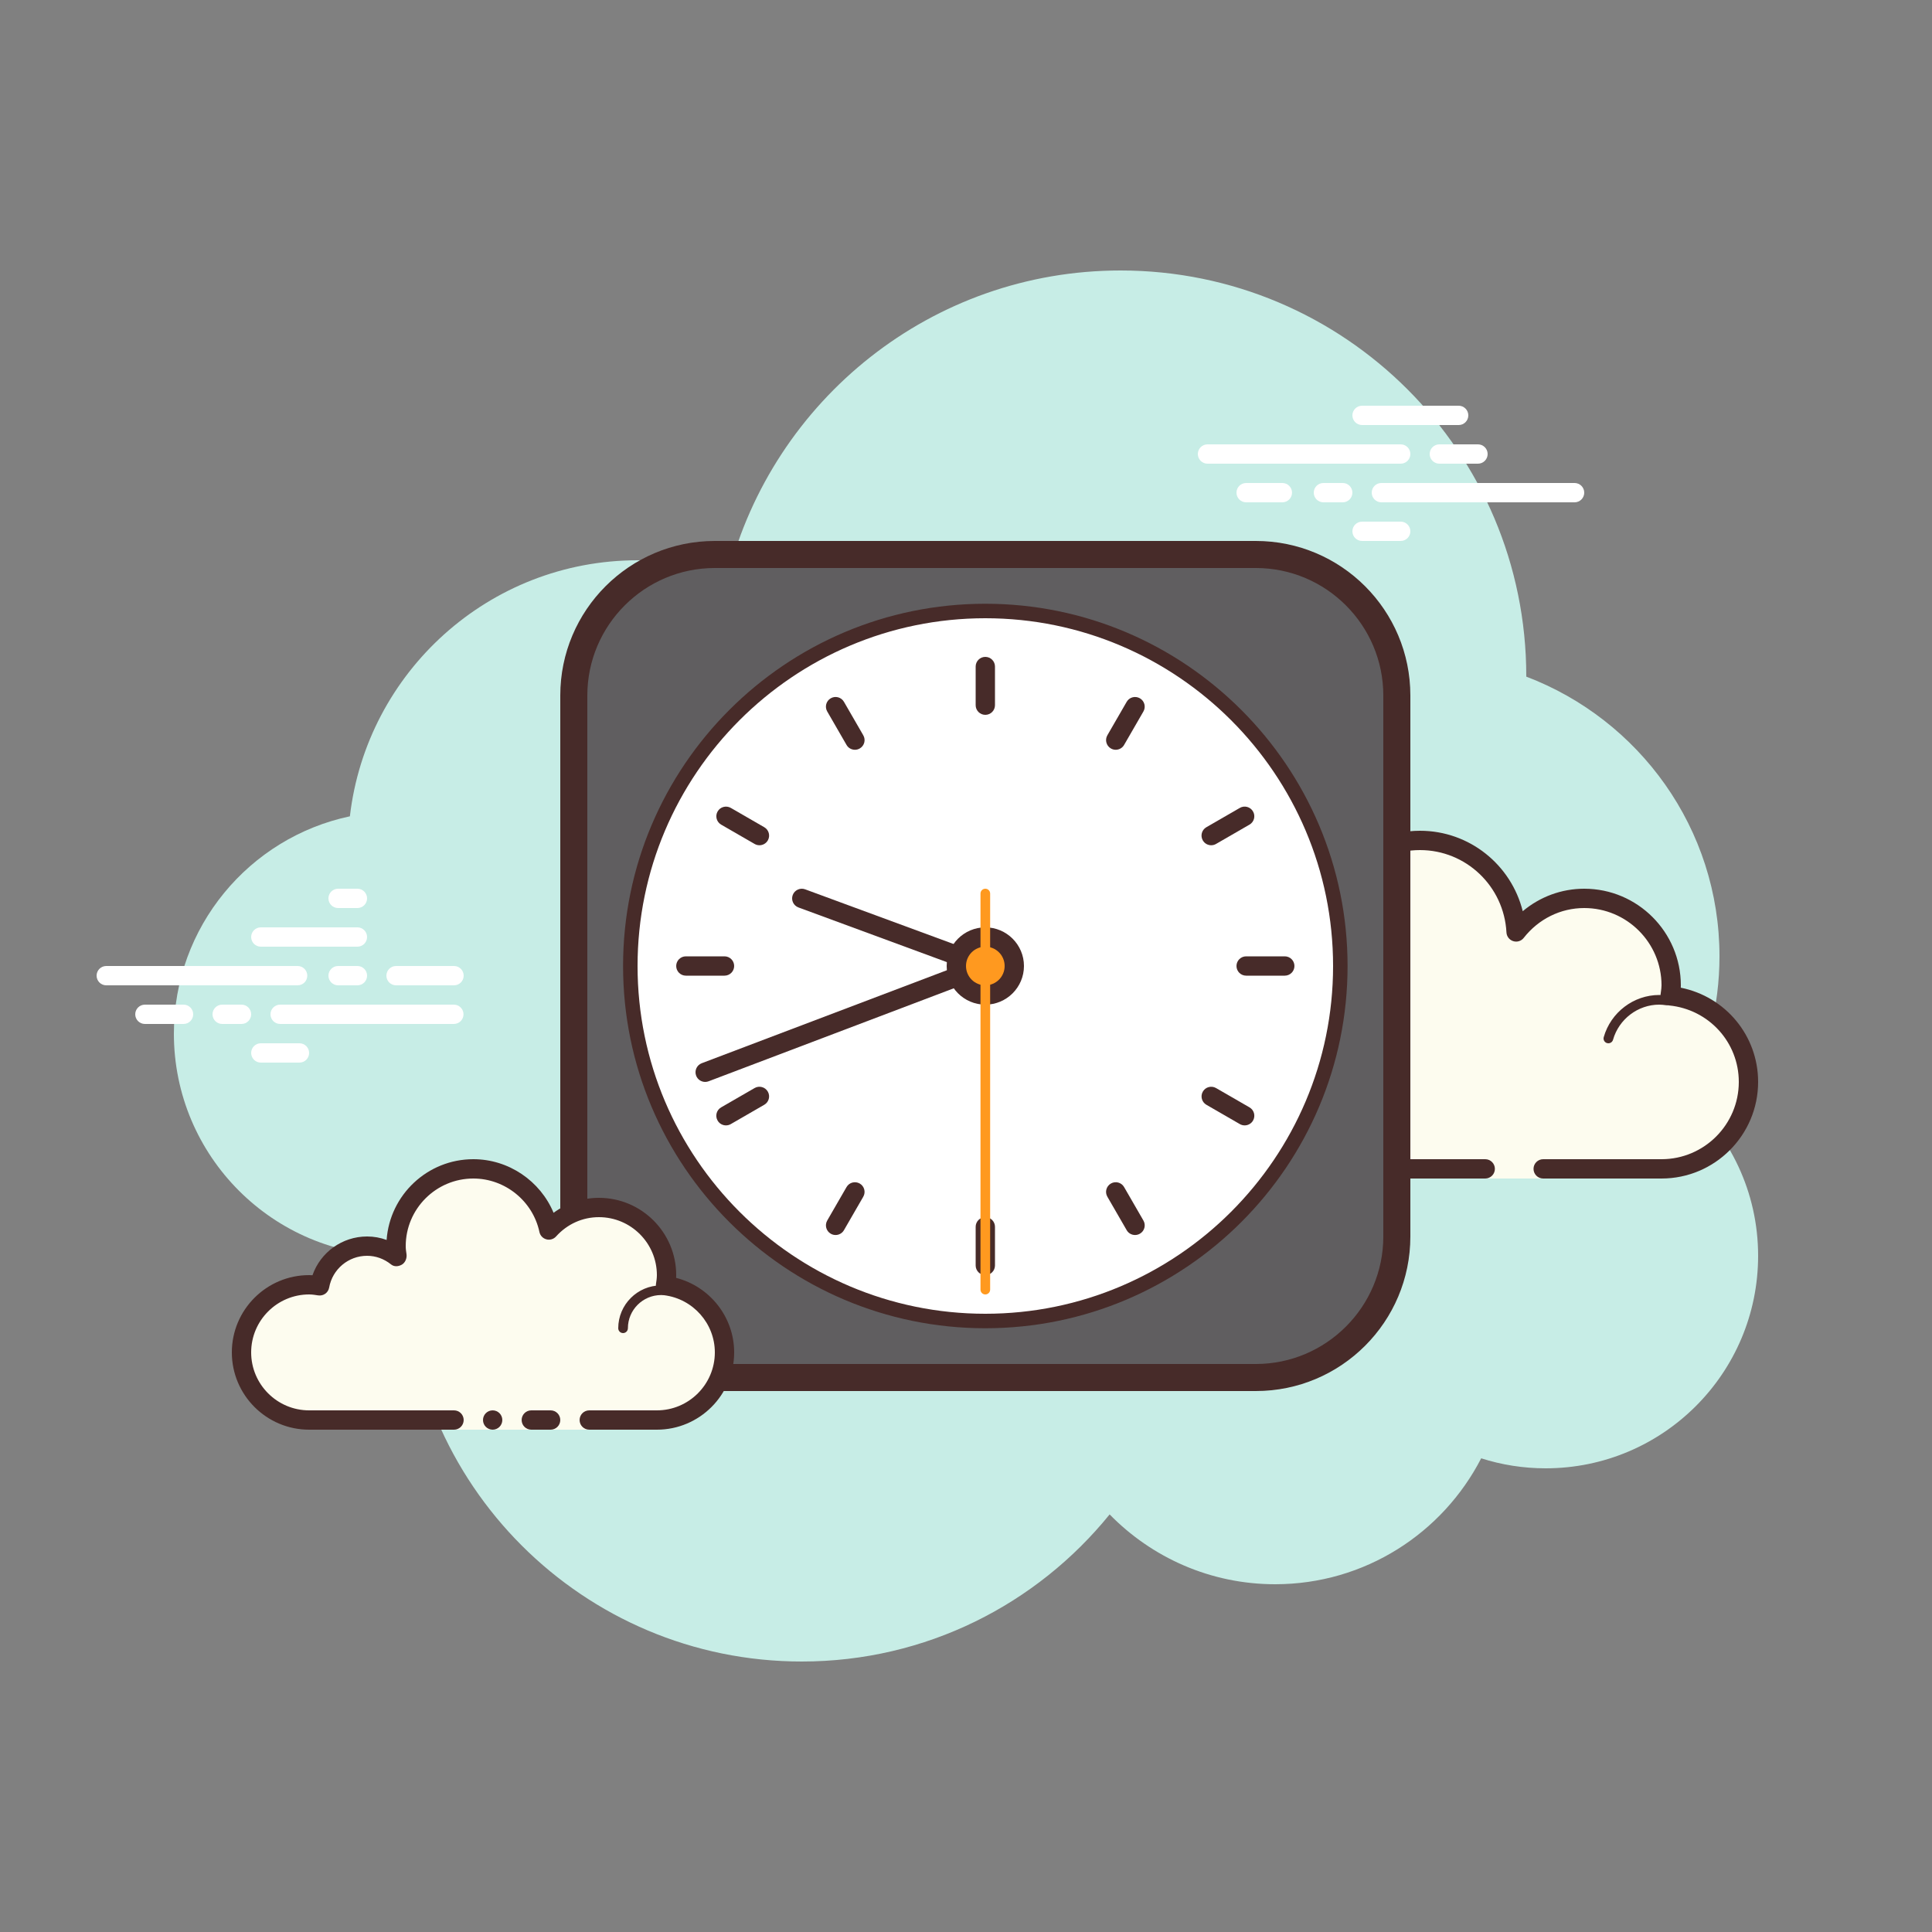 <svg xmlns="http://www.w3.org/2000/svg"  viewBox="0 0 100 100" width="200px" height="200px"><rect x="0" y="0" width="100" height="100" fill="#808080" stroke="none"/><path fill="#c7ede6" d="M87.215,56.71C88.35,54.555,89,52.105,89,49.5c0-6.621-4.159-12.257-10.001-14.478 C78.999,35.015,79,35.008,79,35c0-11.598-9.402-21-21-21c-9.784,0-17.981,6.701-20.313,15.757C36.211,29.272,34.638,29,33,29 c-7.692,0-14.023,5.793-14.89,13.252C12.906,43.353,9,47.969,9,53.5C9,59.851,14.149,65,20.5,65c0.177,0,0.352-0.012,0.526-0.022 C21.022,65.153,21,65.324,21,65.5C21,76.822,30.178,86,41.5,86c6.437,0,12.175-2.972,15.934-7.614C59.612,80.611,62.64,82,66,82 c4.65,0,8.674-2.65,10.666-6.518C77.718,75.817,78.837,76,80,76c6.075,0,11-4.925,11-11C91,61.689,89.53,58.727,87.215,56.71z"/><path fill="#fdfcef" d="M79.875,60.5c0,0,3.64,0,6.125,0s4.5-2.015,4.5-4.5c0-2.333-1.782-4.229-4.055-4.455 C86.467,51.364,86.5,51.187,86.5,51c0-2.485-2.015-4.5-4.5-4.5c-1.438,0-2.703,0.686-3.527,1.736 C78.333,45.6,76.171,43.5,73.5,43.5c-2.761,0-5,2.239-5,5c0,0.446,0.077,0.87,0.187,1.282C68.045,49.005,67.086,48.5,66,48.5 c-1.781,0-3.234,1.335-3.455,3.055C62.364,51.533,62.187,51.5,62,51.5c-2.485,0-4.5,2.015-4.5,4.5s2.015,4.5,4.5,4.5s9.5,0,9.5,0 h5.375V61h3V60.5z"/><path fill="#472b29" d="M73.5,43c-3.033,0-5.5,2.467-5.5,5.5c0,0.016,0,0.031,0,0.047C67.398,48.192,66.71,48,66,48 c-1.831,0-3.411,1.261-3.858,3.005C62.095,51.002,62.048,51,62,51c-2.757,0-5,2.243-5,5s2.243,5,5,5h14.875 c0.276,0,0.5-0.224,0.5-0.5s-0.224-0.5-0.5-0.5H62c-2.206,0-4-1.794-4-4s1.794-4,4-4c0.117,0,0.23,0.017,0.343,0.032l0.141,0.019 c0.021,0.003,0.041,0.004,0.062,0.004c0.246,0,0.462-0.185,0.495-0.437C63.232,50.125,64.504,49,66,49 c0.885,0,1.723,0.401,2.301,1.1c0.098,0.118,0.241,0.182,0.386,0.182c0.078,0,0.156-0.018,0.228-0.056 c0.209-0.107,0.314-0.346,0.254-0.573C69.054,49.218,69,48.852,69,48.5c0-2.481,2.019-4.5,4.5-4.5 c2.381,0,4.347,1.872,4.474,4.263c0.011,0.208,0.15,0.387,0.349,0.45c0.05,0.016,0.101,0.024,0.152,0.024 c0.15,0,0.296-0.069,0.392-0.192C79.638,47.563,80.779,47,82,47c2.206,0,4,1.794,4,4c0,0.117-0.017,0.23-0.032,0.343l-0.019,0.141 c-0.016,0.134,0.022,0.268,0.106,0.373s0.207,0.172,0.34,0.185C88.451,52.247,90,53.949,90,56c0,2.206-1.794,4-4,4h-6.125 c-0.276,0-0.5,0.224-0.5,0.5s0.224,0.5,0.5,0.5H86c2.757,0,5-2.243,5-5c0-2.397-1.689-4.413-4.003-4.877 C86.999,51.082,87,51.041,87,51c0-2.757-2.243-5-5-5c-1.176,0-2.293,0.416-3.183,1.164C78.219,44.76,76.055,43,73.5,43L73.5,43z"/><path fill="#472b29" d="M72,50c-1.403,0-2.609,0.999-2.913,2.341C68.72,52.119,68.301,52,67.875,52 c-1.202,0-2.198,0.897-2.353,2.068C65.319,54.022,65.126,54,64.938,54c-1.529,0-2.811,1.2-2.918,2.732 C62.01,56.87,62.114,56.99,62.251,57c0.006,0,0.012,0,0.018,0c0.13,0,0.24-0.101,0.249-0.232c0.089-1.271,1.151-2.268,2.419-2.268 c0.229,0,0.47,0.042,0.738,0.127c0.022,0.007,0.045,0.01,0.067,0.01c0.055,0,0.11-0.02,0.156-0.054 C65.962,54.537,66,54.455,66,54.375c0-1.034,0.841-1.875,1.875-1.875c0.447,0,0.885,0.168,1.231,0.473 c0.047,0.041,0.106,0.063,0.165,0.063c0.032,0,0.063-0.006,0.093-0.019c0.088-0.035,0.148-0.117,0.155-0.212 C69.623,51.512,70.712,50.5,72,50.5c0.208,0,0.425,0.034,0.682,0.107c0.023,0.007,0.047,0.01,0.07,0.01 c0.109,0,0.207-0.073,0.239-0.182c0.038-0.133-0.039-0.271-0.172-0.309C72.517,50.04,72.256,50,72,50L72,50z M85.883,51.5 c-1.326,0-2.508,0.897-2.874,2.182c-0.038,0.133,0.039,0.271,0.172,0.309C83.205,53.997,83.228,54,83.25,54 c0.109,0,0.209-0.072,0.24-0.182C83.795,52.748,84.779,52,85.883,52c0.117,0,0.23,0.014,0.342,0.029 c0.012,0.002,0.023,0.003,0.035,0.003c0.121,0,0.229-0.092,0.246-0.217c0.019-0.137-0.077-0.263-0.214-0.281 C86.158,51.516,86.022,51.5,85.883,51.5L85.883,51.5z"/><path fill="#605e60" d="M29.989,64.011V35.989c0-3.866,3.134-7,7-7h28.023c3.866,0,7,3.134,7,7v28.023c0,3.866-3.134,7-7,7 H36.989C33.123,71.011,29.989,67.877,29.989,64.011z"/><path fill="#472b29" d="M65,29.4c3.639,0,6.6,2.961,6.6,6.6v28c0,3.639-2.961,6.6-6.6,6.6H37c-3.639,0-6.6-2.961-6.6-6.6 V36c0-3.639,2.961-6.6,6.6-6.6H65 M65,28H37c-4.418,0-8,3.582-8,8v28c0,4.418,3.582,8,8,8h28c4.418,0,8-3.582,8-8V36 C73,31.582,69.418,28,65,28L65,28z"/><circle cx="51" cy="50" r="18.375" fill="#fff"/><path fill="#472b29" d="M51,68.75c-10.339,0-18.75-8.411-18.75-18.75S40.661,31.25,51,31.25S69.75,39.661,69.75,50 S61.339,68.75,51,68.75z M51,32c-9.925,0-18,8.075-18,18s8.075,18,18,18s18-8.075,18-18S60.925,32,51,32z"/><path fill="#472b29" d="M51,52c-1.103,0-2-0.897-2-2s0.897-2,2-2s2,0.897,2,2S52.103,52,51,52z"/><path fill="#472b29" d="M51,50.5c-0.058,0-0.116-0.01-0.173-0.031l-9.5-3.5c-0.259-0.096-0.392-0.383-0.296-0.642 s0.387-0.391,0.642-0.296l9.5,3.5c0.259,0.096,0.392,0.383,0.296,0.642C51.395,50.375,51.203,50.5,51,50.5z"/><path fill="#472b29" d="M36.5,56c-0.201,0-0.392-0.123-0.468-0.323c-0.098-0.258,0.032-0.547,0.29-0.645l14.5-5.5 c0.259-0.101,0.547,0.032,0.646,0.29c0.098,0.258-0.032,0.547-0.29,0.645l-14.5,5.5C36.619,55.99,36.559,56,36.5,56z"/><circle cx="51" cy="50" r="1" fill="#ff991f"/><path fill="#472b29" d="M51,37c-0.276,0-0.5-0.224-0.5-0.5v-2c0-0.276,0.224-0.5,0.5-0.5s0.5,0.224,0.5,0.5v2 C51.5,36.776,51.276,37,51,37z"/><path fill="#472b29" d="M44.25,38.808c-0.172,0-0.341-0.089-0.433-0.25l-1-1.732c-0.139-0.239-0.057-0.545,0.183-0.683 c0.238-0.139,0.545-0.057,0.683,0.183l1,1.732c0.139,0.239,0.057,0.545-0.183,0.683C44.421,38.787,44.335,38.808,44.25,38.808z"/><path fill="#472b29" d="M39.309,43.75c-0.085,0-0.171-0.021-0.25-0.067l-1.732-1c-0.239-0.138-0.321-0.444-0.183-0.683 c0.138-0.239,0.444-0.32,0.683-0.183l1.732,1c0.239,0.138,0.321,0.444,0.183,0.683C39.649,43.66,39.48,43.75,39.309,43.75z"/><path fill="#472b29" d="M37.5,50.5h-2c-0.276,0-0.5-0.224-0.5-0.5s0.224-0.5,0.5-0.5h2c0.276,0,0.5,0.224,0.5,0.5 S37.776,50.5,37.5,50.5z"/><path fill="#472b29" d="M37.576,58.25c-0.172,0-0.341-0.09-0.433-0.25c-0.139-0.239-0.057-0.545,0.183-0.683l1.732-1 c0.238-0.138,0.545-0.057,0.683,0.183c0.139,0.239,0.057,0.545-0.183,0.683l-1.732,1C37.747,58.229,37.661,58.25,37.576,58.25z"/><path fill="#472b29" d="M43.25,63.924c-0.085,0-0.171-0.021-0.25-0.067c-0.239-0.138-0.321-0.444-0.183-0.683l1-1.732 c0.138-0.24,0.443-0.319,0.683-0.183c0.239,0.138,0.321,0.444,0.183,0.683l-1,1.732C43.591,63.834,43.422,63.924,43.25,63.924z"/><path fill="#472b29" d="M51,66c-0.276,0-0.5-0.224-0.5-0.5v-2c0-0.276,0.224-0.5,0.5-0.5s0.5,0.224,0.5,0.5v2 C51.5,65.777,51.276,66,51,66z"/><path fill="#472b29" d="M58.75,63.924c-0.172,0-0.341-0.089-0.433-0.25l-1-1.732c-0.139-0.239-0.057-0.545,0.183-0.683 c0.237-0.138,0.545-0.058,0.683,0.183l1,1.732c0.139,0.239,0.057,0.545-0.183,0.683C58.921,63.902,58.835,63.924,58.75,63.924z"/><path fill="#472b29" d="M64.424,58.25c-0.085,0-0.171-0.021-0.25-0.067l-1.732-1c-0.239-0.138-0.321-0.444-0.183-0.683 c0.138-0.24,0.444-0.319,0.683-0.183l1.732,1c0.239,0.138,0.321,0.444,0.183,0.683C64.765,58.16,64.596,58.25,64.424,58.25z"/><path fill="#472b29" d="M66.5,50.5h-2c-0.276,0-0.5-0.224-0.5-0.5s0.224-0.5,0.5-0.5h2c0.276,0,0.5,0.224,0.5,0.5 S66.776,50.5,66.5,50.5z"/><path fill="#472b29" d="M62.691,43.75c-0.172,0-0.341-0.09-0.433-0.25c-0.139-0.239-0.057-0.545,0.183-0.683l1.732-1 c0.238-0.139,0.545-0.057,0.683,0.183c0.139,0.239,0.057,0.545-0.183,0.683l-1.732,1C62.862,43.729,62.776,43.75,62.691,43.75z"/><path fill="#472b29" d="M57.75,38.808c-0.085,0-0.171-0.021-0.25-0.067c-0.239-0.138-0.321-0.444-0.183-0.683l1-1.732 c0.138-0.24,0.444-0.32,0.683-0.183c0.239,0.138,0.321,0.444,0.183,0.683l-1,1.732C58.091,38.719,57.922,38.808,57.75,38.808z"/><path fill="#ff991f" d="M51,67c-0.138,0-0.25-0.112-0.25-0.25v-20.5c0-0.138,0.112-0.25,0.25-0.25s0.25,0.112,0.25,0.25 v20.5C51.25,66.888,51.138,67,51,67z"/><path fill="#fff" d="M15.405,51H5.5C5.224,51,5,50.776,5,50.5S5.224,50,5.5,50h9.905c0.276,0,0.5,0.224,0.5,0.5 S15.682,51,15.405,51z M18.5,51h-1c-0.276,0-0.5-0.224-0.5-0.5s0.224-0.5,0.5-0.5h1c0.276,0,0.5,0.224,0.5,0.5S18.777,51,18.5,51z M23.491,53H14.5c-0.276,0-0.5-0.224-0.5-0.5s0.224-0.5,0.5-0.5h8.991c0.276,0,0.5,0.224,0.5,0.5S23.767,53,23.491,53z M12.5,53h-1 c-0.276,0-0.5-0.224-0.5-0.5s0.224-0.5,0.5-0.5h1c0.276,0,0.5,0.224,0.5,0.5S12.777,53,12.5,53z M9.5,53h-2 C7.224,53,7,52.776,7,52.5S7.224,52,7.5,52h2c0.276,0,0.5,0.224,0.5,0.5S9.777,53,9.5,53z M15.5,55h-2c-0.276,0-0.5-0.224-0.5-0.5 s0.224-0.5,0.5-0.5h2c0.276,0,0.5,0.224,0.5,0.5S15.776,55,15.5,55z M18.5,46c-0.177,0-0.823,0-1,0c-0.276,0-0.5,0.224-0.5,0.5 s0.224,0.5,0.5,0.5c0.177,0,0.823,0,1,0c0.276,0,0.5-0.224,0.5-0.5S18.776,46,18.5,46z M18.5,48c-0.177,0-4.823,0-5,0 c-0.276,0-0.5,0.224-0.5,0.5s0.224,0.5,0.5,0.5c0.177,0,4.823,0,5,0c0.276,0,0.5-0.224,0.5-0.5S18.776,48,18.5,48z M23.5,50 c-0.177,0-2.823,0-3,0c-0.276,0-0.5,0.224-0.5,0.5s0.224,0.5,0.5,0.5c0.177,0,2.823,0,3,0c0.276,0,0.5-0.224,0.5-0.5 S23.776,50,23.5,50z"/><path fill="#fff" d="M72.5,24h-10c-0.276,0-0.5-0.224-0.5-0.5s0.224-0.5,0.5-0.5h10c0.276,0,0.5,0.224,0.5,0.5 S72.776,24,72.5,24z M76.5,24h-2c-0.276,0-0.5-0.224-0.5-0.5s0.224-0.5,0.5-0.5h2c0.276,0,0.5,0.224,0.5,0.5S76.776,24,76.5,24z M81.5,26h-10c-0.276,0-0.5-0.224-0.5-0.5s0.224-0.5,0.5-0.5h10c0.276,0,0.5,0.224,0.5,0.5S81.777,26,81.5,26z M69.5,26h-1 c-0.276,0-0.5-0.224-0.5-0.5s0.224-0.5,0.5-0.5h1c0.276,0,0.5,0.224,0.5,0.5S69.776,26,69.5,26z M66.375,26H64.5 c-0.276,0-0.5-0.224-0.5-0.5s0.224-0.5,0.5-0.5h1.875c0.276,0,0.5,0.224,0.5,0.5S66.651,26,66.375,26z M75.5,22h-5 c-0.276,0-0.5-0.224-0.5-0.5s0.224-0.5,0.5-0.5h5c0.276,0,0.5,0.224,0.5,0.5S75.777,22,75.5,22z M72.5,28h-2 c-0.276,0-0.5-0.224-0.5-0.5s0.224-0.5,0.5-0.5h2c0.276,0,0.5,0.224,0.5,0.5S72.776,28,72.5,28z"/><g><path fill="#fdfcef" d="M30.5,73.5c0,0,1.567,0,3.5,0s3.5-1.567,3.5-3.5c0-1.781-1.335-3.234-3.055-3.455 C34.473,66.366,34.5,66.187,34.5,66c0-1.933-1.567-3.5-3.5-3.5c-1.032,0-1.95,0.455-2.59,1.165 c-0.384-1.808-1.987-3.165-3.91-3.165c-2.209,0-4,1.791-4,4c0,0.191,0.03,0.374,0.056,0.558C20.128,64.714,19.592,64.5,19,64.5 c-1.228,0-2.245,0.887-2.455,2.055C16.366,66.527,16.187,66.5,16,66.5c-1.933,0-3.5,1.567-3.5,3.5s1.567,3.5,3.5,3.5s7.5,0,7.5,0 V74h7V73.5z"/><path fill="#472b29" d="M32.25,69C32.112,69,32,68.888,32,68.75c0-1.223,0.995-2.218,2.218-2.218 c0.034,0.009,0.737-0.001,1.244,0.136c0.133,0.036,0.212,0.173,0.176,0.306c-0.036,0.134-0.173,0.213-0.306,0.176 c-0.444-0.12-1.1-0.12-1.113-0.118c-0.948,0-1.719,0.771-1.719,1.718C32.5,68.888,32.388,69,32.25,69z M25.5,73 c-0.276,0-0.5,0.224-0.5,0.5s0.224,0.5,0.5,0.5s0.5-0.224,0.5-0.5S25.776,73,25.5,73z"/><path fill="#472b29" d="M34,74h-3.5c-0.276,0-0.5-0.224-0.5-0.5s0.224-0.5,0.5-0.5H34c1.654,0,3-1.346,3-3 c0-1.496-1.125-2.768-2.618-2.959c-0.134-0.018-0.255-0.088-0.336-0.196s-0.115-0.244-0.094-0.377C33.975,66.314,34,66.16,34,66 c0-1.654-1.346-3-3-3c-0.85,0-1.638,0.355-2.219,1c-0.125,0.139-0.321,0.198-0.5,0.148c-0.182-0.049-0.321-0.195-0.36-0.379 C27.58,62.165,26.141,61,24.5,61c-1.93,0-3.5,1.57-3.5,3.5c0,0.143,0.021,0.28,0.041,0.418c0.029,0.203-0.063,0.438-0.242,0.54 s-0.396,0.118-0.556-0.01C19.878,65.155,19.449,65,19,65c-0.966,0-1.792,0.691-1.963,1.644c-0.048,0.267-0.296,0.446-0.569,0.405 C16.314,67.025,16.16,67,16,67c-1.654,0-3,1.346-3,3s1.346,3,3,3h7.5c0.276,0,0.5,0.224,0.5,0.5S23.776,74,23.5,74H16 c-2.206,0-4-1.794-4-4s1.794-4,4-4c0.059,0,0.116,0.002,0.174,0.006C16.588,64.82,17.711,64,19,64c0.349,0,0.689,0.061,1.011,0.18 C20.176,61.847,22.126,60,24.5,60c1.831,0,3.466,1.127,4.153,2.774C29.333,62.276,30.155,62,31,62c2.206,0,4,1.794,4,4 c0,0.048-0.001,0.095-0.004,0.142C36.739,66.59,38,68.169,38,70C38,72.206,36.206,74,34,74z"/><path fill="#472b29" d="M28.5,73c-0.159,0-0.841,0-1,0c-0.276,0-0.5,0.224-0.5,0.5s0.224,0.5,0.5,0.5c0.159,0,0.841,0,1,0 c0.276,0,0.5-0.224,0.5-0.5S28.776,73,28.5,73z"/></g></svg>
